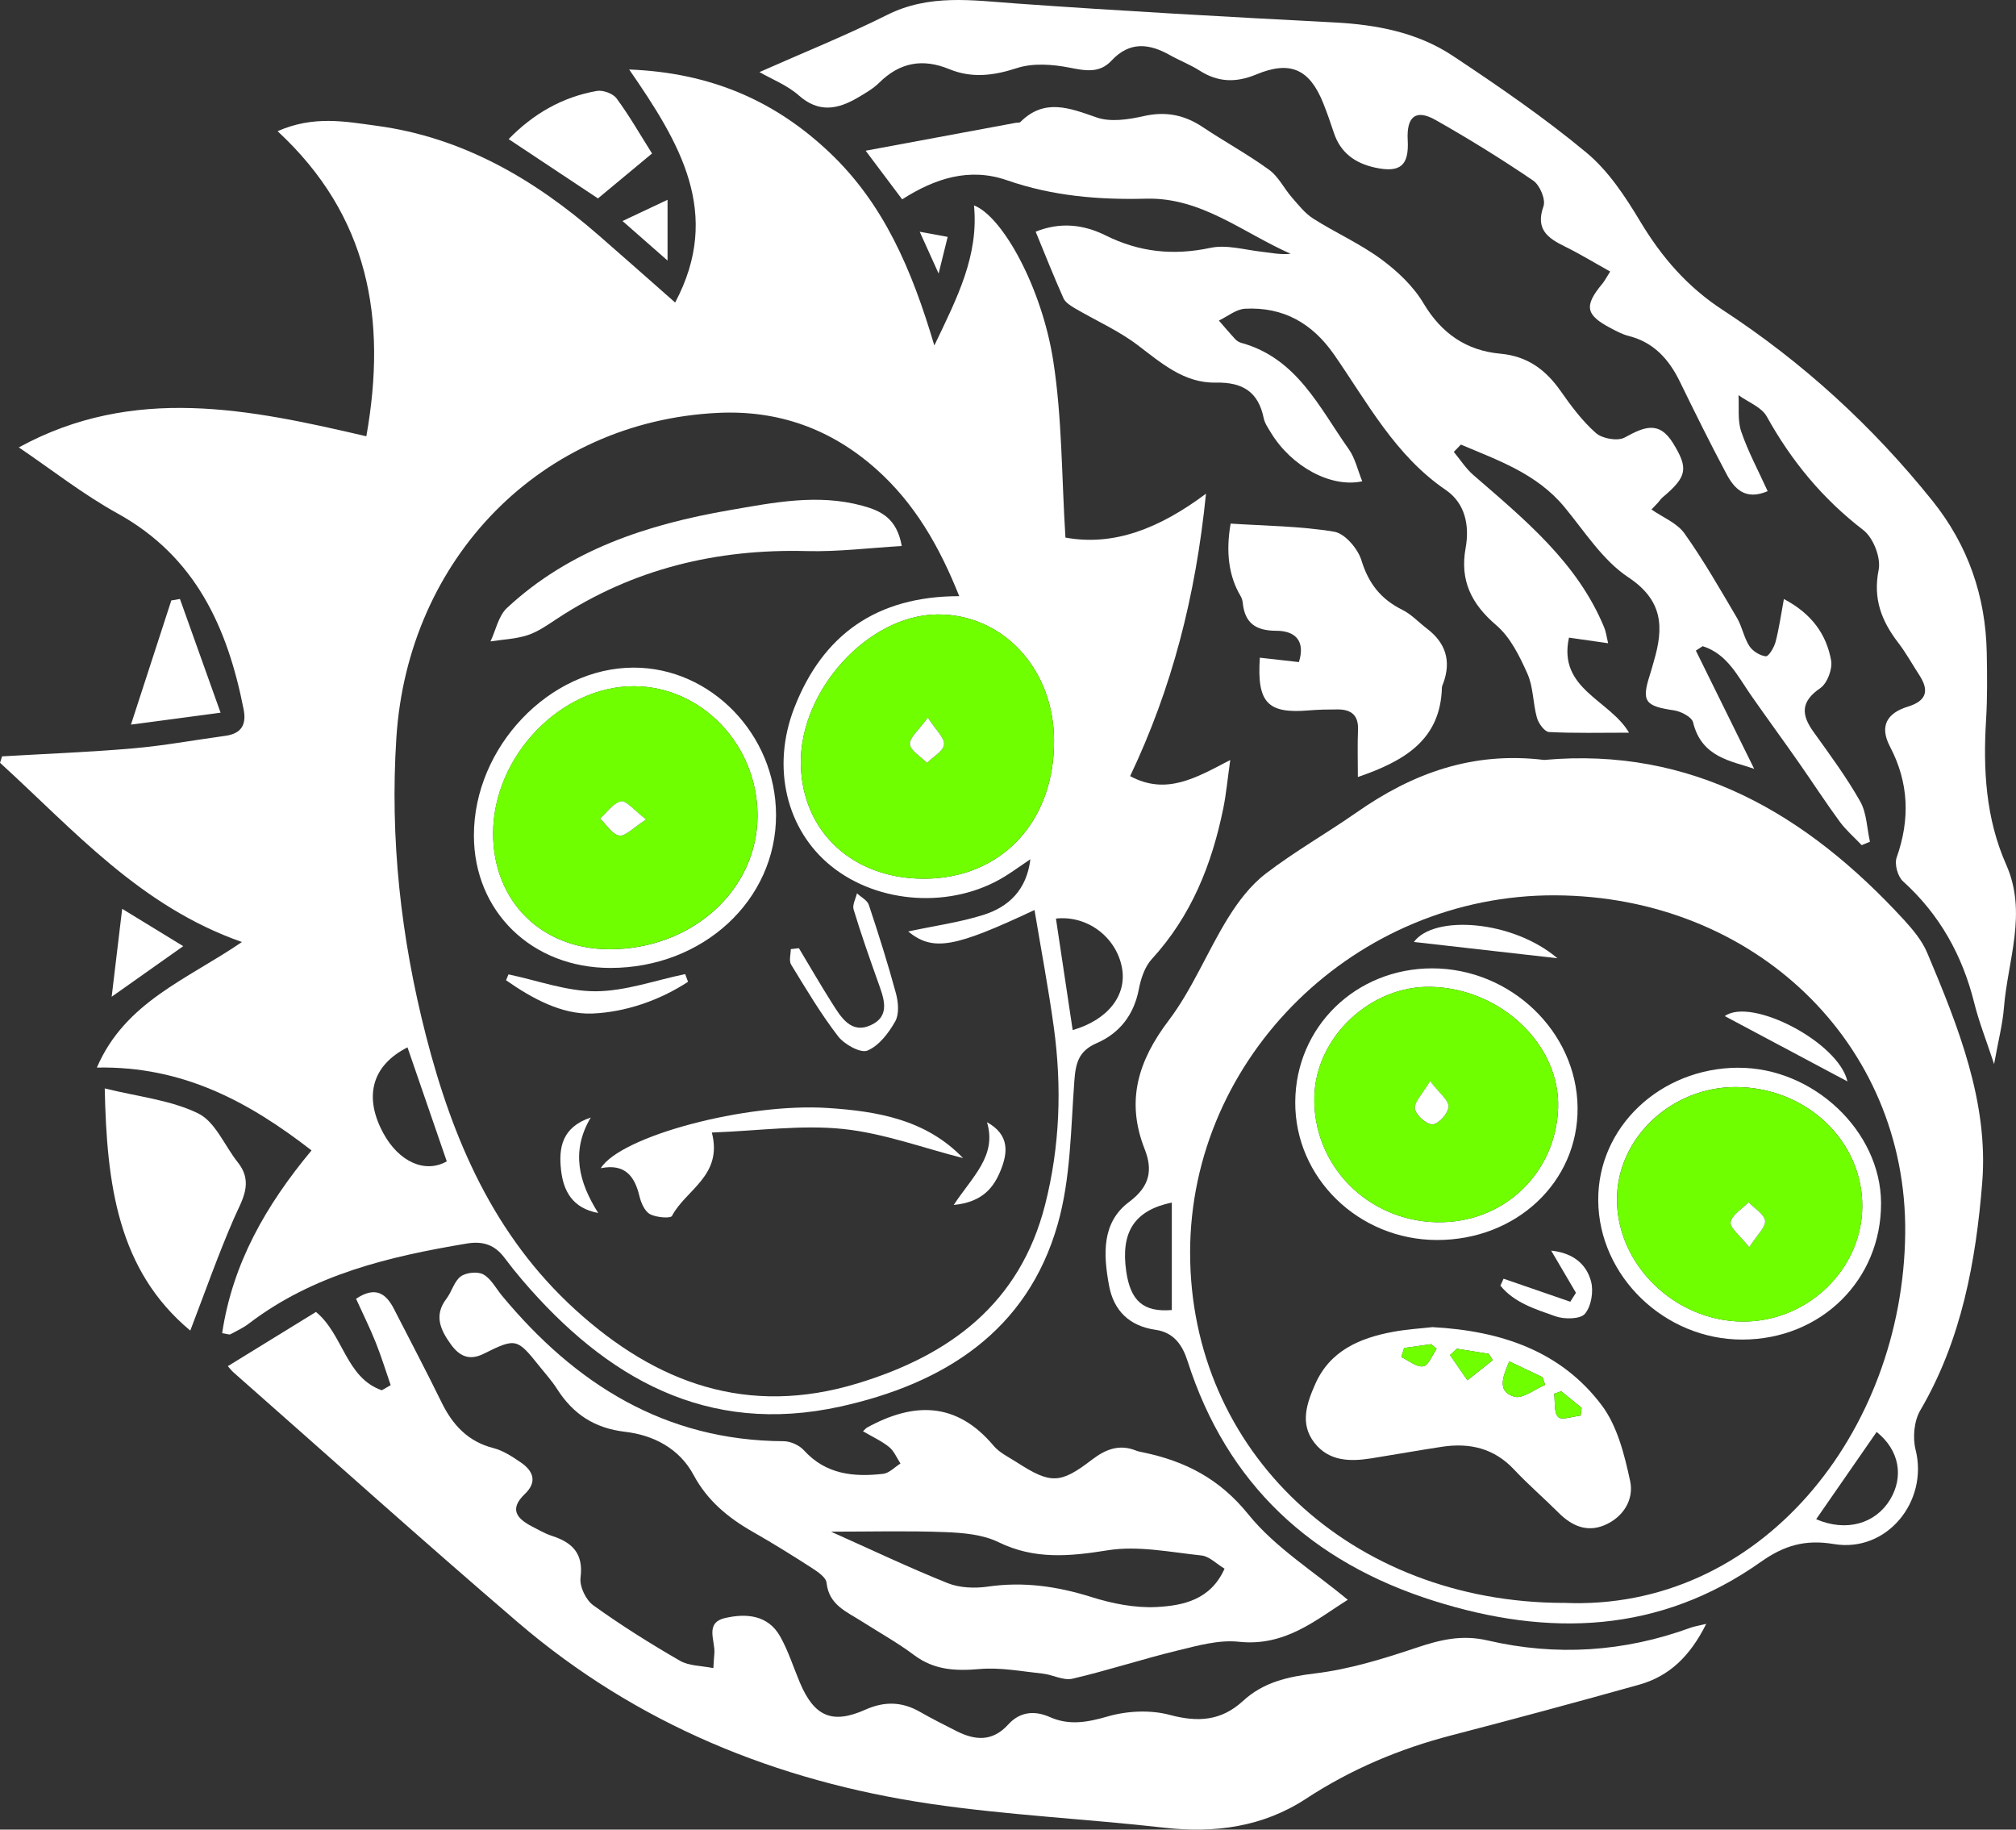 <svg width="162" height="147" viewBox="0 0 162 147" fill="none" xmlns="http://www.w3.org/2000/svg">
<rect x="0" y="0" width="162" height="147" fill="#333333" stroke="none"/>
<g clip-path="url(#clip0_589_213)">
<path d="M96.911 39.655C96.078 47.936 94.175 55.289 90.814 62.358C93.712 63.915 96.074 62.515 98.86 61.061C98.64 62.607 98.536 63.777 98.305 64.92C97.39 69.43 95.738 73.588 92.554 77.059C91.991 77.673 91.678 78.62 91.516 79.468C91.123 81.531 89.98 83.008 88.116 83.817C86.681 84.439 86.438 85.409 86.333 86.828C86.044 90.691 86.044 94.683 84.994 98.362C82.54 106.976 75.837 111.176 67.528 113.01C56.784 115.376 48.695 110.708 41.976 102.853C41.478 102.27 40.996 101.668 40.537 101.054C39.769 100.03 38.827 99.693 37.515 99.911C31.263 100.955 25.173 102.393 20.002 106.34C19.551 106.685 19.018 106.934 18.512 107.203C18.424 107.249 18.269 107.176 17.852 107.114C18.69 101.507 21.372 96.828 25.034 92.428C20.017 88.547 14.723 85.639 7.784 85.774C10.061 80.488 15.028 78.705 19.442 75.686C11.265 72.829 5.932 66.688 0.004 61.288C0.058 61.115 0.112 60.943 0.166 60.77C3.67 60.563 7.182 60.432 10.678 60.129C13.164 59.915 15.626 59.458 18.103 59.121C19.408 58.944 19.821 58.212 19.574 56.973C18.277 50.41 15.718 44.722 9.451 41.255C6.669 39.717 4.141 37.726 1.513 35.946C10.744 30.899 20.083 32.874 29.438 35.053C31.12 25.587 29.631 17.325 22.306 10.54C25.216 9.259 27.767 9.769 30.248 10.103C37.179 11.031 42.933 14.399 48.105 18.901C50.084 20.623 52.049 22.365 54.252 24.306C58.065 17.133 54.63 11.476 50.559 5.584C57.127 5.838 62.302 8.116 66.675 12.266C70.989 16.358 73.259 21.602 75.08 27.758C76.944 23.872 78.654 20.539 78.268 16.504C80.564 17.386 83.721 23.109 84.635 28.985C85.353 33.591 85.307 38.313 85.616 43.192C89.486 43.897 93.141 42.482 96.919 39.659L96.911 39.655ZM77.079 47.894C75.478 43.871 73.475 40.411 70.395 37.676C66.787 34.474 62.569 32.935 57.683 33.173C43.52 33.86 32.78 44.826 31.85 59.285C31.329 67.413 32.212 75.333 34.223 83.185C36.365 91.546 39.684 99.275 46.248 105.243C52.743 111.146 60.076 113.827 68.894 111.153C76.392 108.879 81.965 104.694 83.979 96.805C85.176 92.11 85.338 87.331 84.682 82.54C84.253 79.418 83.663 76.315 83.13 73.116C76.705 76.131 74.987 76.469 72.977 74.839C75.184 74.367 77.168 74.098 79.047 73.5C81.077 72.852 82.501 71.486 82.798 69.035C81.996 69.576 81.374 70.029 80.722 70.431C76.508 73.02 70.607 72.66 66.794 69.588C63.205 66.696 61.955 61.664 63.834 56.854C66.115 51.012 70.422 47.902 77.091 47.898L77.079 47.894ZM74.304 70.6C80.483 70.566 84.736 66.013 84.701 59.477C84.67 53.732 80.591 49.332 75.335 49.367C69.774 49.405 64.247 55.465 64.352 61.403C64.448 66.838 68.554 70.631 74.304 70.6ZM32.745 84.151C29.847 85.616 29.222 88.159 30.816 91.07C32.05 93.326 34.138 94.308 35.902 93.31C34.86 90.288 33.81 87.239 32.745 84.151ZM86.198 82.763C89.081 81.923 90.575 79.921 90.154 77.731C89.687 75.284 87.375 73.527 84.852 73.803C85.291 76.737 85.731 79.664 86.198 82.767V82.763Z" fill="white"/>
<path d="M124.084 61.058C135.951 59.984 145.178 65.396 152.997 73.907C153.726 74.701 154.459 75.587 154.868 76.561C157.361 82.467 159.8 88.574 159.287 94.998C158.782 101.296 157.635 107.648 154.305 113.32C153.807 114.172 153.687 115.503 153.931 116.477C154.976 120.635 151.619 124.769 147.362 124.056C145.054 123.669 143.353 124.175 141.5 125.487C133.346 131.255 124.431 131.531 115.219 128.62C105.394 125.517 98.598 119.258 95.43 109.358C95.013 108.062 94.33 107.053 92.848 106.842C90.745 106.539 89.49 105.304 89.116 103.271C88.668 100.817 88.502 98.231 90.729 96.571C92.412 95.316 92.647 94.005 91.975 92.305C90.459 88.451 91.458 85.225 93.909 81.992C95.808 79.487 97.004 76.469 98.671 73.772C99.486 72.453 100.489 71.13 101.704 70.198C104.039 68.406 106.621 66.945 109.037 65.257C113.494 62.139 118.322 60.356 124.08 61.058H124.084ZM125.639 128.781C141.473 129.495 152.927 115.054 153.097 99.087C153.255 83.798 140.941 72.004 124.968 71.935C108.975 71.866 95.642 84.907 95.634 100.625C95.626 116.619 108.562 128.758 125.639 128.785V128.781ZM94.164 105.254V96.617C91.157 97.249 90.05 98.987 90.498 102.128C90.841 104.533 91.887 105.442 94.164 105.254ZM145.942 122.061C148.373 123.109 150.704 122.414 151.87 120.504C153.004 118.644 152.63 116.511 150.801 115.05C149.207 117.348 147.625 119.634 145.942 122.061Z" fill="white"/>
<path d="M132.705 40.933C133.604 41.562 134.758 42.014 135.356 42.854C136.896 45.017 138.22 47.342 139.574 49.635C139.991 50.341 140.13 51.216 140.57 51.902C140.836 52.313 141.419 52.677 141.898 52.731C142.122 52.754 142.558 52.025 142.677 51.58C142.963 50.502 143.113 49.39 143.349 48.128C145.603 49.317 146.764 50.978 147.142 53.053C147.27 53.747 146.834 54.905 146.266 55.293C144.688 56.374 144.734 57.422 145.734 58.81C147.038 60.628 148.377 62.442 149.477 64.383C150.006 65.315 150.017 66.538 150.264 67.628L149.601 67.904C149.006 67.275 148.339 66.703 147.829 66.009C146.675 64.433 145.614 62.795 144.495 61.196C143.256 59.427 141.979 57.682 140.74 55.91C139.648 54.349 138.803 52.535 136.823 51.917C136.642 52.036 136.46 52.155 136.275 52.274C137.861 55.488 139.443 58.703 140.96 61.771C139.15 61.138 136.738 60.881 136.051 58.035C135.947 57.606 135.079 57.157 134.515 57.072C132.188 56.735 131.887 56.355 132.586 54.203C132.705 53.839 132.798 53.467 132.906 53.099C133.693 50.418 133.658 48.247 130.841 46.379C128.78 45.01 127.337 42.697 125.705 40.729C123.486 38.052 120.391 36.99 117.392 35.72C117.203 35.916 117.014 36.111 116.825 36.307C117.342 36.932 117.786 37.638 118.392 38.163C122.505 41.734 126.75 45.186 128.908 50.41C129.047 50.744 129.089 51.116 129.224 51.68C128.09 51.519 127.117 51.377 126.079 51.231C125.168 55.362 129.359 56.225 130.903 58.867C128.626 58.867 126.546 58.921 124.474 58.814C124.119 58.795 123.632 58.123 123.505 57.671C123.177 56.509 123.223 55.212 122.741 54.131C122.116 52.731 121.375 51.208 120.244 50.241C118.233 48.523 117.299 46.636 117.774 44.028C118.102 42.214 117.732 40.43 116.184 39.371C112.109 36.595 109.89 32.356 107.204 28.49C105.444 25.959 103.113 24.647 100.049 24.804C99.335 24.843 98.648 25.422 97.946 25.755C98.378 26.254 98.806 26.76 99.254 27.247C99.381 27.382 99.563 27.497 99.744 27.547C104.232 28.785 106.015 32.748 108.385 36.092C108.902 36.825 109.103 37.78 109.465 38.67C106.93 39.222 103.765 37.454 102.141 34.784C101.909 34.404 101.631 34.01 101.546 33.588C101.11 31.47 99.844 30.696 97.695 30.742C95.159 30.791 93.334 29.18 91.42 27.727C89.876 26.557 88.051 25.755 86.368 24.766C86.021 24.559 85.604 24.298 85.454 23.957C84.682 22.227 83.983 20.459 83.223 18.614C85.23 17.808 87.098 18.046 88.857 18.921C91.563 20.263 94.291 20.547 97.266 19.914C98.567 19.638 100.026 20.075 101.407 20.229C102.156 20.313 102.897 20.478 103.715 20.39C99.91 18.721 96.549 15.848 92.107 15.963C88.275 16.063 84.558 15.749 80.919 14.483C77.901 13.432 75.126 14.333 72.495 16.017C71.553 14.763 70.681 13.601 69.561 12.109C73.76 11.33 77.685 10.598 81.614 9.869C81.741 9.846 81.915 9.876 81.988 9.807C83.937 7.867 85.94 8.676 88.12 9.435C89.239 9.827 90.683 9.604 91.906 9.328C93.677 8.929 95.179 9.228 96.653 10.214C98.409 11.388 100.277 12.404 101.986 13.647C102.739 14.191 103.183 15.143 103.815 15.867C104.348 16.477 104.869 17.148 105.537 17.57C107.32 18.702 109.288 19.576 110.978 20.819C112.294 21.786 113.575 22.998 114.397 24.382C115.841 26.802 117.844 28.168 120.56 28.417C122.756 28.617 124.215 29.714 125.419 31.432C126.26 32.633 127.16 33.841 128.252 34.8C128.761 35.245 129.988 35.459 130.548 35.156C132.061 34.332 133.296 33.741 134.446 35.613C135.684 37.63 135.588 38.294 133.6 39.962C133.458 40.081 133.357 40.242 133.234 40.384C133.056 40.568 132.879 40.752 132.705 40.936V40.933Z" fill="white"/>
<path d="M18.3 109.769C20.774 108.246 23.097 106.815 25.39 105.408C27.589 107.21 27.782 110.693 30.68 111.702L31.394 111.291C30.997 110.144 30.642 108.978 30.19 107.855C29.723 106.685 29.16 105.557 28.612 104.349C30.159 103.321 31.012 103.908 31.657 105.166C32.938 107.667 34.25 110.152 35.485 112.676C36.373 114.486 37.596 115.821 39.649 116.346C40.432 116.546 41.166 117.033 41.849 117.497C42.856 118.184 43.192 119.066 42.177 120.032C40.896 121.252 41.525 122.015 42.767 122.652C43.281 122.917 43.786 123.216 44.33 123.392C45.993 123.925 46.9 124.815 46.65 126.756C46.561 127.462 47.078 128.551 47.672 128.977C49.907 130.584 52.249 132.053 54.634 133.43C55.367 133.856 56.367 133.829 57.324 134.024C57.367 133.391 57.374 133.138 57.401 132.885C57.513 131.857 56.579 130.384 58.281 129.997C59.96 129.614 61.716 129.744 62.692 131.481C63.344 132.64 63.75 133.936 64.267 135.167C65.417 137.906 66.864 138.558 69.534 137.365C71.078 136.675 72.491 136.713 73.938 137.545C74.879 138.086 75.856 138.573 76.828 139.068C78.333 139.835 79.734 139.966 81.012 138.562C81.934 137.542 83.103 137.4 84.358 137.956C85.92 138.65 87.371 138.381 89.004 137.91C90.563 137.457 92.439 137.365 93.998 137.783C96.275 138.393 98.142 138.263 99.879 136.667C101.508 135.167 103.449 134.719 105.652 134.454C108.412 134.124 111.14 133.284 113.795 132.394C115.717 131.75 117.461 131.316 119.553 131.804C125.049 133.081 130.517 132.728 135.846 130.78C136.132 130.676 136.437 130.63 137.108 130.469C135.827 133.039 134.164 134.673 131.706 135.359C126.712 136.755 121.703 138.109 116.682 139.413C112.483 140.499 108.578 142.14 104.935 144.526C101.504 146.774 97.641 147.311 93.55 146.846C87.298 146.137 80.988 145.845 74.771 144.929C62.403 143.107 51.149 138.52 41.602 130.335C33.91 123.741 26.373 116.968 18.771 110.271C18.586 110.106 18.435 109.903 18.312 109.769H18.3Z" fill="white"/>
<path d="M61.029 5.792C64.529 4.238 67.979 2.857 71.283 1.2C74.671 -0.499 78.117 0.027 81.652 0.28C90.169 0.89 98.698 1.358 107.227 1.803C110.631 1.979 113.911 2.608 116.744 4.487C120.425 6.931 124.088 9.443 127.48 12.262C129.251 13.731 130.61 15.802 131.814 17.808C133.531 20.669 135.603 23.059 138.421 24.896C144.865 29.104 150.477 34.243 155.285 40.238C158.149 43.809 159.565 47.906 159.65 52.455C159.685 54.242 159.704 56.041 159.596 57.824C159.349 61.825 159.565 65.752 161.213 69.473C162.93 73.343 161.34 77.136 161.031 80.956C160.927 82.283 160.58 83.591 160.24 85.494C159.588 83.514 159.013 82.072 158.643 80.576C157.689 76.749 155.864 73.473 152.912 70.8C152.491 70.416 152.221 69.423 152.41 68.894C153.498 65.825 153.39 62.879 151.878 59.995C150.99 58.307 151.669 57.283 153.305 56.777C154.857 56.298 155.03 55.458 154.212 54.211C153.653 53.356 153.159 52.451 152.537 51.641C151.194 49.892 150.496 48.109 150.963 45.781C151.156 44.81 150.535 43.211 149.74 42.597C146.467 40.085 143.955 37.039 141.971 33.461C141.55 32.705 140.474 32.31 139.702 31.75C139.76 32.728 139.613 33.776 139.918 34.669C140.466 36.28 141.288 37.799 142.044 39.464C140.234 40.238 139.355 39.257 138.714 38.044C137.425 35.62 136.205 33.158 135.001 30.688C134.122 28.878 132.902 27.501 130.857 26.987C130.367 26.864 129.9 26.611 129.448 26.373C127.399 25.303 127.271 24.578 128.773 22.779C128.931 22.587 129.047 22.361 129.39 21.816C128.14 21.122 126.974 20.409 125.755 19.81C124.369 19.128 123.37 18.426 124.03 16.573C124.223 16.029 123.736 14.87 123.204 14.51C120.661 12.78 118.037 11.158 115.362 9.642C113.772 8.741 113.016 9.362 113.12 11.257C113.232 13.309 112.518 13.9 110.515 13.47C108.879 13.117 107.709 12.27 107.177 10.643C106.918 9.857 106.644 9.071 106.336 8.3C105.243 5.561 103.692 4.84 100.956 5.98C99.323 6.658 97.88 6.62 96.398 5.673C95.646 5.193 94.793 4.867 94.013 4.43C92.335 3.486 90.772 3.31 89.317 4.871C88.359 5.903 87.229 5.688 85.944 5.435C84.578 5.166 83.003 5.051 81.718 5.469C79.842 6.083 78.086 6.298 76.288 5.558C74.135 4.672 72.302 5.013 70.65 6.647C70.156 7.134 69.523 7.495 68.917 7.851C67.312 8.791 65.791 9.086 64.186 7.663C63.263 6.846 62.032 6.371 61.029 5.792Z" fill="white"/>
<path d="M69.353 114.989C69.573 114.782 69.608 114.732 69.654 114.709C73.417 112.634 76.863 112.611 79.842 116.158C80.321 116.726 81.07 117.079 81.714 117.493C84.427 119.242 85.199 119.235 87.742 117.282C88.834 116.446 89.942 116.001 91.296 116.55C91.474 116.623 91.667 116.649 91.856 116.692C95.24 117.397 97.996 118.801 100.311 121.67C102.469 124.343 105.579 126.261 108.304 128.536C105.799 130.097 103.302 132.31 99.551 131.907C97.957 131.735 96.251 132.214 94.646 132.605C91.806 133.296 89.023 134.212 86.179 134.876C85.454 135.045 84.593 134.554 83.782 134.465C82.104 134.289 80.394 133.955 78.735 134.097C76.797 134.266 75.072 134.193 73.448 132.973C72.12 131.976 70.654 131.167 69.249 130.269C68.033 129.491 66.609 128.954 66.42 127.17C66.374 126.737 65.725 126.292 65.262 125.993C63.699 124.984 62.121 124.002 60.504 123.082C58.517 121.95 56.846 120.581 55.734 118.506C54.596 116.385 52.527 115.307 50.235 115.039C47.773 114.751 46.055 113.616 44.77 111.606C44.361 110.961 43.84 110.386 43.358 109.784C41.552 107.529 41.471 107.471 38.862 108.771C37.658 109.37 36.874 108.902 36.23 108.012C35.416 106.884 34.833 105.699 35.875 104.345C36.311 103.777 36.492 102.945 37.025 102.554C37.461 102.236 38.391 102.14 38.846 102.397C39.472 102.75 39.858 103.524 40.348 104.115C46.225 111.188 53.407 115.744 62.966 115.794C63.522 115.794 64.232 116.116 64.603 116.527C66.362 118.467 68.604 118.686 70.974 118.414C71.46 118.356 71.9 117.873 72.359 117.585C72.062 117.137 71.85 116.592 71.453 116.266C70.87 115.79 70.16 115.472 69.345 114.992L69.353 114.989ZM66.787 123.066C69.982 124.493 73.027 125.943 76.153 127.197C77.114 127.581 78.326 127.627 79.371 127.477C82.243 127.059 84.956 127.45 87.703 128.313C89.382 128.843 91.219 129.207 92.956 129.115C95.074 129 97.286 128.543 98.401 126.035C97.733 125.636 97.174 125.042 96.556 124.976C94.044 124.712 91.443 124.167 89.012 124.558C85.944 125.049 83.134 125.322 80.228 123.902C78.966 123.285 77.388 123.154 75.941 123.097C72.965 122.982 69.986 123.062 66.787 123.062V123.066Z" fill="white"/>
<path d="M109.114 62.427C109.114 61.046 109.075 59.838 109.126 58.63C109.172 57.464 108.578 56.999 107.501 56.999C106.729 56.999 105.957 57.011 105.189 57.076C101.878 57.36 100.99 56.482 101.237 52.842C102.276 52.957 103.298 53.072 104.375 53.195C104.904 51.538 104.128 50.679 102.557 50.679C100.906 50.679 100.022 50.057 99.864 48.427C99.844 48.243 99.783 48.047 99.69 47.886C98.751 46.316 98.485 44.377 98.891 42.068C101.643 42.252 104.464 42.264 107.211 42.72C108.072 42.862 109.114 44.085 109.4 45.017C109.971 46.878 110.963 48.143 112.684 48.995C113.413 49.355 114 50 114.66 50.502C116.172 51.649 116.632 53.099 115.979 54.886C115.937 55.005 115.868 55.128 115.868 55.251C115.752 59.443 112.865 61.142 109.122 62.427H109.114Z" fill="white"/>
<path d="M8.421 87.45C11.103 88.117 13.716 88.378 15.923 89.456C17.301 90.127 18.046 92.052 19.107 93.387C20.419 95.04 19.439 96.421 18.767 97.967C17.49 100.912 16.425 103.954 15.29 106.907C9.463 102.051 8.575 95.167 8.417 87.446L8.421 87.45Z" fill="white"/>
<path d="M48.047 15.94C45.623 14.329 43.288 12.78 40.872 11.177C42.841 9.155 45.175 7.798 47.958 7.307C48.452 7.218 49.258 7.514 49.548 7.909C50.567 9.286 51.419 10.786 52.396 12.331C50.86 13.608 49.436 14.786 48.047 15.944V15.94Z" fill="white"/>
<path d="M17.725 57.261C15.043 57.617 12.982 57.889 10.524 58.219C11.682 54.66 12.724 51.453 13.766 48.243L14.46 48.124C15.502 51.039 16.544 53.954 17.725 57.261Z" fill="white"/>
<path d="M14.723 76.02C12.77 77.401 11.01 78.643 8.973 80.085C9.266 77.646 9.528 75.437 9.818 73.02C11.582 74.098 13.094 75.026 14.723 76.02Z" fill="white"/>
<path d="M53.642 20.934C52.269 19.73 51.246 18.836 50.023 17.758C51.288 17.16 52.327 16.673 53.642 16.052V20.934Z" fill="white"/>
<path d="M75.424 21.977C74.841 20.685 74.436 19.787 73.907 18.621C74.74 18.775 75.327 18.882 76.153 19.032C75.918 19.979 75.721 20.781 75.424 21.977Z" fill="white"/>
<path d="M74.304 70.6C68.554 70.635 64.452 66.838 64.352 61.403C64.244 55.465 69.774 49.405 75.335 49.367C80.591 49.332 84.67 53.732 84.701 59.477C84.736 66.009 80.483 70.566 74.304 70.6ZM74.559 57.659C73.838 58.66 73.081 59.255 73.12 59.792C73.158 60.321 74 60.793 74.49 61.288C74.98 60.801 75.802 60.356 75.864 59.819C75.925 59.289 75.215 58.676 74.559 57.659Z" fill="#6FFF00"/>
<path d="M72.46 43.87C69.862 44.02 67.346 44.342 64.842 44.277C57.571 44.085 50.841 45.708 44.743 49.724C43.995 50.214 43.234 50.759 42.401 51.031C41.451 51.342 40.413 51.377 39.414 51.534C39.846 50.625 40.054 49.482 40.741 48.845C45.758 44.173 52.01 42.137 58.602 40.994C62.129 40.384 65.691 39.651 69.295 40.633C70.793 41.04 72.07 41.638 72.464 43.878L72.46 43.87Z" fill="white"/>
<path d="M49.05 77.769C42.744 77.769 38.086 73.247 38.082 67.125C38.078 60.026 44.16 53.64 50.929 53.64C57.139 53.64 62.345 59.025 62.36 65.468C62.38 72.322 56.487 77.769 49.05 77.769ZM48.942 76.269C55.58 76.292 60.871 71.532 60.874 65.53C60.874 59.853 56.394 55.155 50.956 55.136C45.056 55.116 39.634 60.77 39.626 66.957C39.618 72.388 43.485 76.25 48.946 76.269H48.942Z" fill="white"/>
<path d="M57.201 90.99C58.104 94.465 55.113 95.577 53.998 97.694C53.882 97.913 52.716 97.821 52.222 97.545C51.798 97.307 51.508 96.628 51.381 96.095C50.995 94.476 50.2 93.475 48.278 93.859C49.876 91.278 59.975 88.589 66.524 89.022C70.499 89.283 74.401 89.939 77.388 93.046C74.173 92.233 70.997 91.044 67.732 90.706C64.406 90.361 60.99 90.852 57.197 90.994L57.201 90.99Z" fill="white"/>
<path d="M64.197 76.181C65.077 77.646 65.93 79.127 66.845 80.569C67.566 81.708 68.377 83.104 69.978 82.364C71.611 81.612 71.005 80.154 70.542 78.858C69.859 76.94 69.183 75.019 68.593 73.07C68.481 72.698 68.763 72.207 68.863 71.774C69.191 72.081 69.693 72.33 69.816 72.702C70.6 75.053 71.348 77.424 71.997 79.817C72.189 80.527 72.267 81.478 71.939 82.061C71.414 82.993 70.63 84.025 69.704 84.408C69.152 84.638 67.848 83.913 67.346 83.261C65.949 81.447 64.772 79.46 63.572 77.5C63.383 77.194 63.545 76.676 63.545 76.258C63.761 76.231 63.977 76.208 64.193 76.181H64.197Z" fill="white"/>
<path d="M55.29 78.881C52.99 80.385 50.258 81.321 47.603 81.432C45.137 81.531 42.736 80.208 40.664 78.758C40.73 78.601 40.795 78.444 40.861 78.287C43.196 78.774 45.534 79.652 47.865 79.644C50.266 79.633 52.662 78.758 55.059 78.264C55.136 78.471 55.213 78.678 55.29 78.885V78.881Z" fill="white"/>
<path d="M48.07 97.457C45.99 97.073 45.268 95.677 45.083 93.997C44.89 92.24 45.133 90.572 47.472 89.786C45.847 92.52 46.526 95.01 48.07 97.457Z" fill="white"/>
<path d="M79.314 90.165C81.158 91.186 80.969 92.639 80.425 93.997C79.869 95.389 78.974 96.586 76.639 96.812C78.144 94.519 80.12 92.869 79.314 90.169V90.165Z" fill="white"/>
<path d="M74.559 57.659C75.215 58.676 75.921 59.293 75.863 59.819C75.802 60.352 74.98 60.8 74.49 61.288C73.999 60.789 73.158 60.317 73.12 59.792C73.081 59.255 73.837 58.664 74.559 57.659Z" fill="white"/>
<path d="M115.088 106.627C120.699 106.926 125.45 108.587 128.699 112.891C129.965 114.567 130.54 116.887 130.996 119.004C131.312 120.481 130.44 121.916 128.915 122.548C127.518 123.128 126.299 122.598 125.257 121.555C124.08 120.378 122.81 119.288 121.672 118.076C120.07 116.362 118.11 115.905 115.887 116.239C113.984 116.527 112.093 116.868 110.195 117.171C108.477 117.443 106.787 117.417 105.618 115.913C104.425 114.379 105.016 112.73 105.691 111.199C106.876 108.518 109.268 107.498 111.954 107.003C113.085 106.796 114.247 106.727 115.084 106.631L115.088 106.627ZM121.278 109.377C120.788 110.574 120.248 111.794 121.683 112.216C122.355 112.415 123.324 111.613 124.161 111.268C124.092 111.061 124.026 110.854 123.956 110.651C123.115 110.252 122.274 109.853 121.278 109.377ZM117.079 108.365C116.894 108.533 116.705 108.698 116.52 108.867C116.987 109.546 117.454 110.221 117.917 110.9C118.596 110.359 119.275 109.822 119.954 109.281C119.85 109.113 119.742 108.944 119.638 108.775C118.785 108.637 117.932 108.503 117.083 108.365H117.079ZM112.834 108.303C112.757 108.545 112.68 108.79 112.603 109.032C113.197 109.308 113.83 109.857 114.37 109.776C114.791 109.715 115.092 108.867 115.447 108.372C115.3 108.246 115.154 108.123 115.007 107.996L112.838 108.303H112.834ZM125.45 111.778C125.265 111.847 125.076 111.916 124.89 111.985C124.975 112.63 124.848 113.477 125.215 113.853C125.485 114.133 126.395 113.8 127.017 113.738C127.044 113.527 127.067 113.32 127.094 113.109C126.546 112.664 125.998 112.219 125.45 111.778Z" fill="white"/>
<path d="M139.679 85.789C145.718 85.766 151.129 90.886 151.156 96.651C151.183 102.834 146.336 107.617 140.018 107.628C133.77 107.644 128.475 102.539 128.429 96.456C128.383 90.564 133.4 85.812 139.679 85.785V85.789ZM139.497 87.338C134.307 87.323 129.942 91.439 129.934 96.352C129.927 101.599 134.561 106.125 139.999 106.179C145.201 106.232 149.597 102.036 149.647 96.973C149.701 91.673 145.155 87.358 139.493 87.338H139.497Z" fill="white"/>
<path d="M115.47 99.628C109.172 99.62 104.051 94.634 104.082 88.543C104.113 82.513 108.944 77.8 115.092 77.803C121.394 77.807 126.704 82.893 126.77 88.984C126.831 94.952 121.857 99.639 115.47 99.628ZM115.435 98.197C120.773 98.327 125.045 94.296 125.207 88.984C125.357 83.944 120.622 79.434 115.022 79.288C110.175 79.161 105.764 83.277 105.618 88.06C105.452 93.552 109.816 98.063 115.435 98.201V98.197Z" fill="white"/>
<path d="M126.639 103.87C126.017 102.815 125.4 101.76 124.647 100.479C126.453 100.675 127.491 101.595 127.854 102.964C128.066 103.762 127.87 104.963 127.356 105.561C126.982 105.998 125.705 106.01 124.991 105.757C123.393 105.189 121.676 104.671 120.568 103.294C120.653 103.11 120.738 102.922 120.823 102.738C122.61 103.356 124.396 103.969 126.183 104.587L126.639 103.87Z" fill="white"/>
<path d="M113.618 75.682C115.219 73.481 121.537 73.918 125.149 76.99C121.07 76.53 117.33 76.104 113.618 75.682Z" fill="white"/>
<path d="M148.454 86.886C145.07 85.083 141.836 83.361 138.598 81.639C140.732 80.097 147.752 83.741 148.454 86.886Z" fill="white"/>
<path d="M48.942 76.265C43.481 76.246 39.614 72.384 39.622 66.953C39.63 60.766 45.052 55.112 50.953 55.132C56.39 55.151 60.874 59.849 60.871 65.526C60.867 71.528 55.576 76.288 48.938 76.265H48.942ZM51.921 65.84C50.941 65.096 50.331 64.302 49.903 64.391C49.278 64.517 48.78 65.277 48.228 65.767C48.734 66.251 49.189 67.037 49.76 67.133C50.246 67.217 50.871 66.508 51.921 65.844V65.84Z" fill="#6FFF00"/>
<path d="M121.278 109.377C122.274 109.849 123.115 110.252 123.956 110.651C124.026 110.858 124.091 111.065 124.161 111.268C123.327 111.617 122.355 112.415 121.683 112.216C120.248 111.79 120.788 110.57 121.278 109.377Z" fill="#6FFF00"/>
<path d="M117.079 108.365C117.932 108.503 118.785 108.637 119.634 108.775C119.738 108.944 119.846 109.113 119.951 109.281C119.271 109.822 118.592 110.359 117.913 110.9C117.446 110.221 116.979 109.546 116.516 108.867C116.701 108.698 116.89 108.534 117.076 108.365H117.079Z" fill="#6FFF00"/>
<path d="M112.834 108.303L115.003 107.997C115.15 108.123 115.296 108.246 115.443 108.372C115.088 108.871 114.787 109.715 114.366 109.776C113.826 109.857 113.193 109.308 112.599 109.032C112.676 108.791 112.753 108.545 112.83 108.303H112.834Z" fill="#6FFF00"/>
<path d="M125.45 111.778C125.998 112.223 126.546 112.668 127.094 113.109C127.067 113.32 127.044 113.527 127.017 113.738C126.392 113.8 125.485 114.129 125.215 113.853C124.848 113.477 124.975 112.63 124.89 111.985C125.076 111.916 125.265 111.847 125.45 111.778Z" fill="#6FFF00"/>
<path d="M139.497 87.342C145.155 87.362 149.701 91.677 149.651 96.977C149.601 102.04 145.205 106.236 140.003 106.182C134.565 106.129 129.927 101.603 129.938 96.356C129.946 91.442 134.311 87.327 139.501 87.342H139.497ZM140.562 100.203C141.199 99.206 141.894 98.603 141.836 98.082C141.778 97.549 140.983 97.092 140.512 96.601C139.999 97.127 139.185 97.599 139.073 98.197C138.992 98.646 139.818 99.259 140.559 100.203H140.562Z" fill="#6FFF00"/>
<path d="M115.435 98.201C109.816 98.063 105.452 93.552 105.618 88.06C105.76 83.277 110.175 79.161 115.022 79.288C120.622 79.433 125.357 83.944 125.207 88.984C125.045 94.3 120.773 98.331 115.435 98.197V98.201ZM114.918 86.867C114.293 87.933 113.618 88.57 113.699 89.088C113.78 89.602 114.652 90.376 115.127 90.342C115.613 90.307 116.377 89.448 116.4 88.923C116.423 88.405 115.671 87.853 114.918 86.871V86.867Z" fill="#6FFF00"/>
<path d="M51.921 65.841C50.872 66.508 50.25 67.214 49.76 67.129C49.189 67.033 48.734 66.251 48.228 65.764C48.78 65.273 49.278 64.517 49.903 64.387C50.331 64.299 50.937 65.093 51.921 65.837V65.841Z" fill="white"/>
<path d="M140.559 100.203C139.818 99.259 138.992 98.646 139.073 98.197C139.181 97.599 139.999 97.127 140.512 96.601C140.983 97.092 141.774 97.549 141.836 98.082C141.894 98.603 141.199 99.206 140.562 100.203H140.559Z" fill="white"/>
<path d="M114.918 86.863C115.671 87.845 116.419 88.397 116.4 88.915C116.377 89.44 115.617 90.3 115.127 90.334C114.652 90.369 113.78 89.594 113.699 89.08C113.618 88.562 114.293 87.925 114.918 86.859V86.863Z" fill="white"/>
</g>
<defs>
<clipPath id="clip0_589_213">
<rect width="162" height="147" fill="white"/>
</clipPath>
</defs>
</svg>
